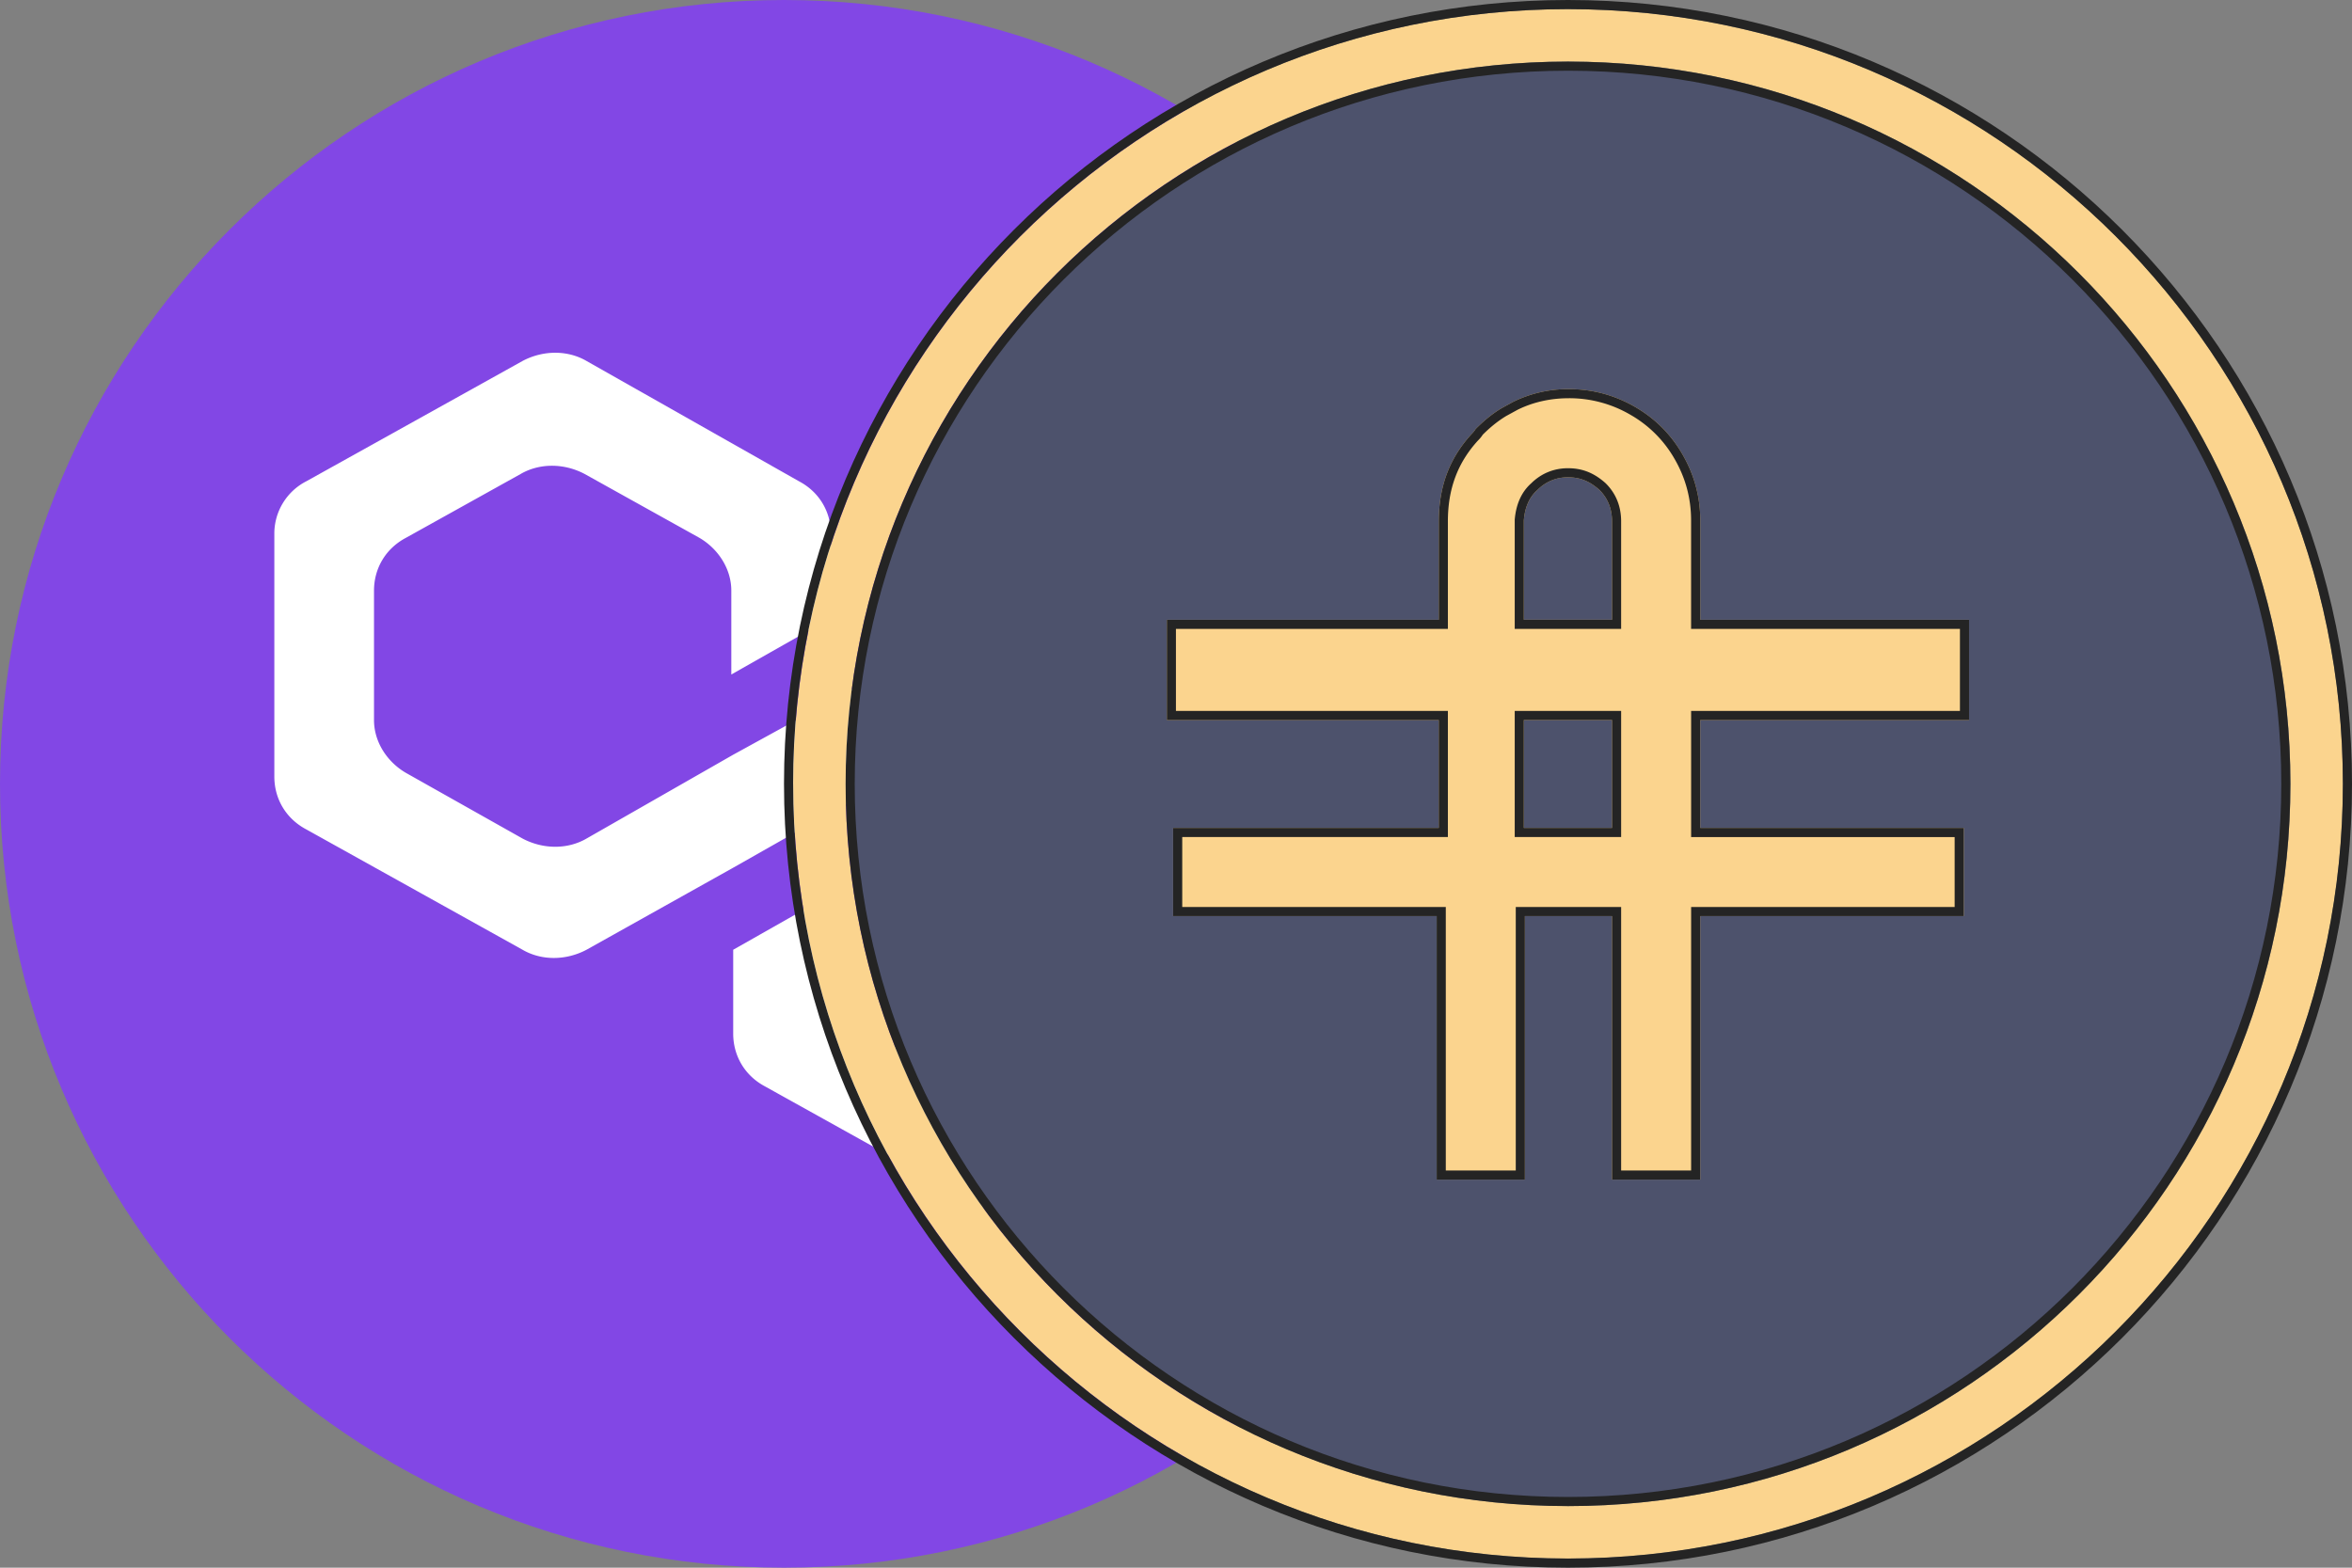 <svg width="72" height="48" fill="none" xmlns="http://www.w3.org/2000/svg">
    <rect width="100%" height="100%" fill="#808080" stroke="none"/>
    <path d="M24 48c13.255 0 24-10.745 24-24S37.255 0 24 0 0 10.745 0 24s10.745 24 24 24z" fill="#8247E5"/>
    <path d="M31.942 18.866c-.575-.335-1.324-.335-1.957 0l-4.49 2.567-3.05 1.675-4.49 2.567c-.576.335-1.325.335-1.958 0l-3.569-2.01c-.576-.334-.979-.948-.979-1.618v-3.963c0-.67.346-1.283.979-1.618l3.511-1.954c.576-.335 1.324-.335 1.958 0l3.511 1.954c.576.335.979.949.979 1.618v2.568l3.05-1.73v-2.568c0-.67-.345-1.284-.978-1.618l-6.505-3.684c-.576-.335-1.324-.335-1.957 0l-6.62 3.684a1.801 1.801 0 0 0-.979 1.618v7.424c0 .67.346 1.283.98 1.618l6.619 3.684c.576.335 1.324.335 1.957 0l4.49-2.512 3.051-1.73 4.49-2.512c.576-.335 1.324-.335 1.957 0l3.512 1.954c.575.335.978.949.978 1.618v3.963c0 .67-.345 1.284-.978 1.619l-3.512 2.01c-.575.334-1.324.334-1.957 0l-3.511-1.954c-.576-.335-.979-.95-.979-1.619V27.35l-3.05 1.73v2.567c0 .67.345 1.284.978 1.619l6.62 3.684c.575.334 1.324.334 1.957 0l6.62-3.684c.576-.335.978-.949.978-1.619v-7.423c0-.67-.345-1.284-.978-1.619l-6.678-3.74z" fill="#fff"/>
    <circle cx="48" cy="24.001" r="22.047" fill="#4D526C"/>
    <path d="M48.002.278C34.92.278 24.282 10.918 24.282 24c0 13.082 10.638 23.721 23.72 23.721 13.082 0 23.721-10.639 23.721-23.72 0-13.083-10.639-23.722-23.72-23.722zm0 45.835c-12.214 0-22.114-9.9-22.114-22.114s9.9-22.114 22.114-22.114S70.116 11.785 70.116 24s-9.9 22.114-22.114 22.114z" fill="#FBD48E"/>
    <path fill-rule="evenodd" clip-rule="evenodd" d="M24 24C24 10.764 34.764 0 48 0s24 10.764 24 24-10.764 24-24 24-24-10.764-24-24zm2.165 0c0 12.06 9.775 21.835 21.835 21.835S69.835 36.06 69.835 24 60.06 2.165 48 2.165 26.165 11.94 26.165 24zm-1.886 0C24.28 10.918 34.92.28 48 .28 61.082.28 71.72 10.917 71.72 24c0 13.082-10.638 23.72-23.72 23.72-13.082 0-23.72-10.638-23.72-23.72zm1.607 0c0 12.214 9.9 22.114 22.114 22.114S70.114 36.214 70.114 24 60.214 1.886 48 1.886 25.886 11.786 25.886 24z" fill="#242424"/>
    <path fill-rule="evenodd" clip-rule="evenodd" d="M52.048 22.046v3.303h8.067v2.7h-8.067v8.068h-2.7V28.05H46.68v8.068h-2.7V28.05h-8.068v-2.7h8.132v-3.303H35.72v-3.07h8.325v-3.012c0-1.06.322-1.929.997-2.668.096-.096.128-.16.128-.16.225-.225.482-.45.804-.643l.353-.193a3.787 3.787 0 0 1 1.704-.386c.74 0 1.414.193 2.025.546.61.354 1.093.836 1.446 1.447.354.61.547 1.286.547 2.025v3.044h8.229v3.07h-8.23zm-2.7 0v3.303h-2.7v-3.303h2.7zm0-3.07v-3.012c0-.386-.129-.707-.386-.964-.29-.257-.579-.386-.964-.386-.354 0-.675.129-.932.386-.258.225-.386.546-.418.932v3.044h2.7z" fill="#FBD48E"/>
    <path fill-rule="evenodd" clip-rule="evenodd" d="M51.769 25.629v-3.862h8.229v-2.512h-8.23v-3.323c0-.689-.178-1.316-.508-1.885a3.624 3.624 0 0 0-1.345-1.345 3.703 3.703 0 0 0-1.885-.509c-.57 0-1.103.12-1.574.354l-.344.188c-.282.17-.513.368-.721.574a1 1 0 0 1-.148.18c-.622.683-.92 1.48-.92 2.475v3.291h-8.325v2.512h8.325v3.862h-8.132v2.141h8.068v8.068h2.142V27.77h3.226v8.068h2.142V27.77h8.067V25.63H51.77zm8.346-.28v2.7h-8.067v8.068h-2.7V28.05H46.68v8.068h-2.7V28.05h-8.068v-2.7h8.132v-3.303H35.72v-3.07h8.325v-3.012c0-1.06.322-1.929.997-2.668.096-.096.128-.16.128-.16.225-.225.482-.45.804-.643l.353-.193a3.787 3.787 0 0 1 1.704-.386c.74 0 1.414.193 2.025.546.61.354 1.093.836 1.446 1.447.354.61.547 1.286.547 2.025v3.044h8.229v3.07h-8.23v3.303h8.068zm-10.488-3.582v3.862h-3.258v-3.862h3.258zm0-2.512h-3.258V15.91c.037-.43.183-.827.506-1.113.31-.306.7-.461 1.123-.461.464 0 .817.16 1.15.456l.006.006.005.005c.313.313.468.707.468 1.162v3.291zM47.066 15c-.258.225-.386.546-.418.932v3.044h2.7v-3.012c0-.386-.129-.707-.386-.964-.29-.257-.579-.386-.964-.386-.354 0-.675.129-.932.386zm-.418 7.046h2.7v3.303h-2.7v-3.303z" fill="#242424"/>
</svg>
